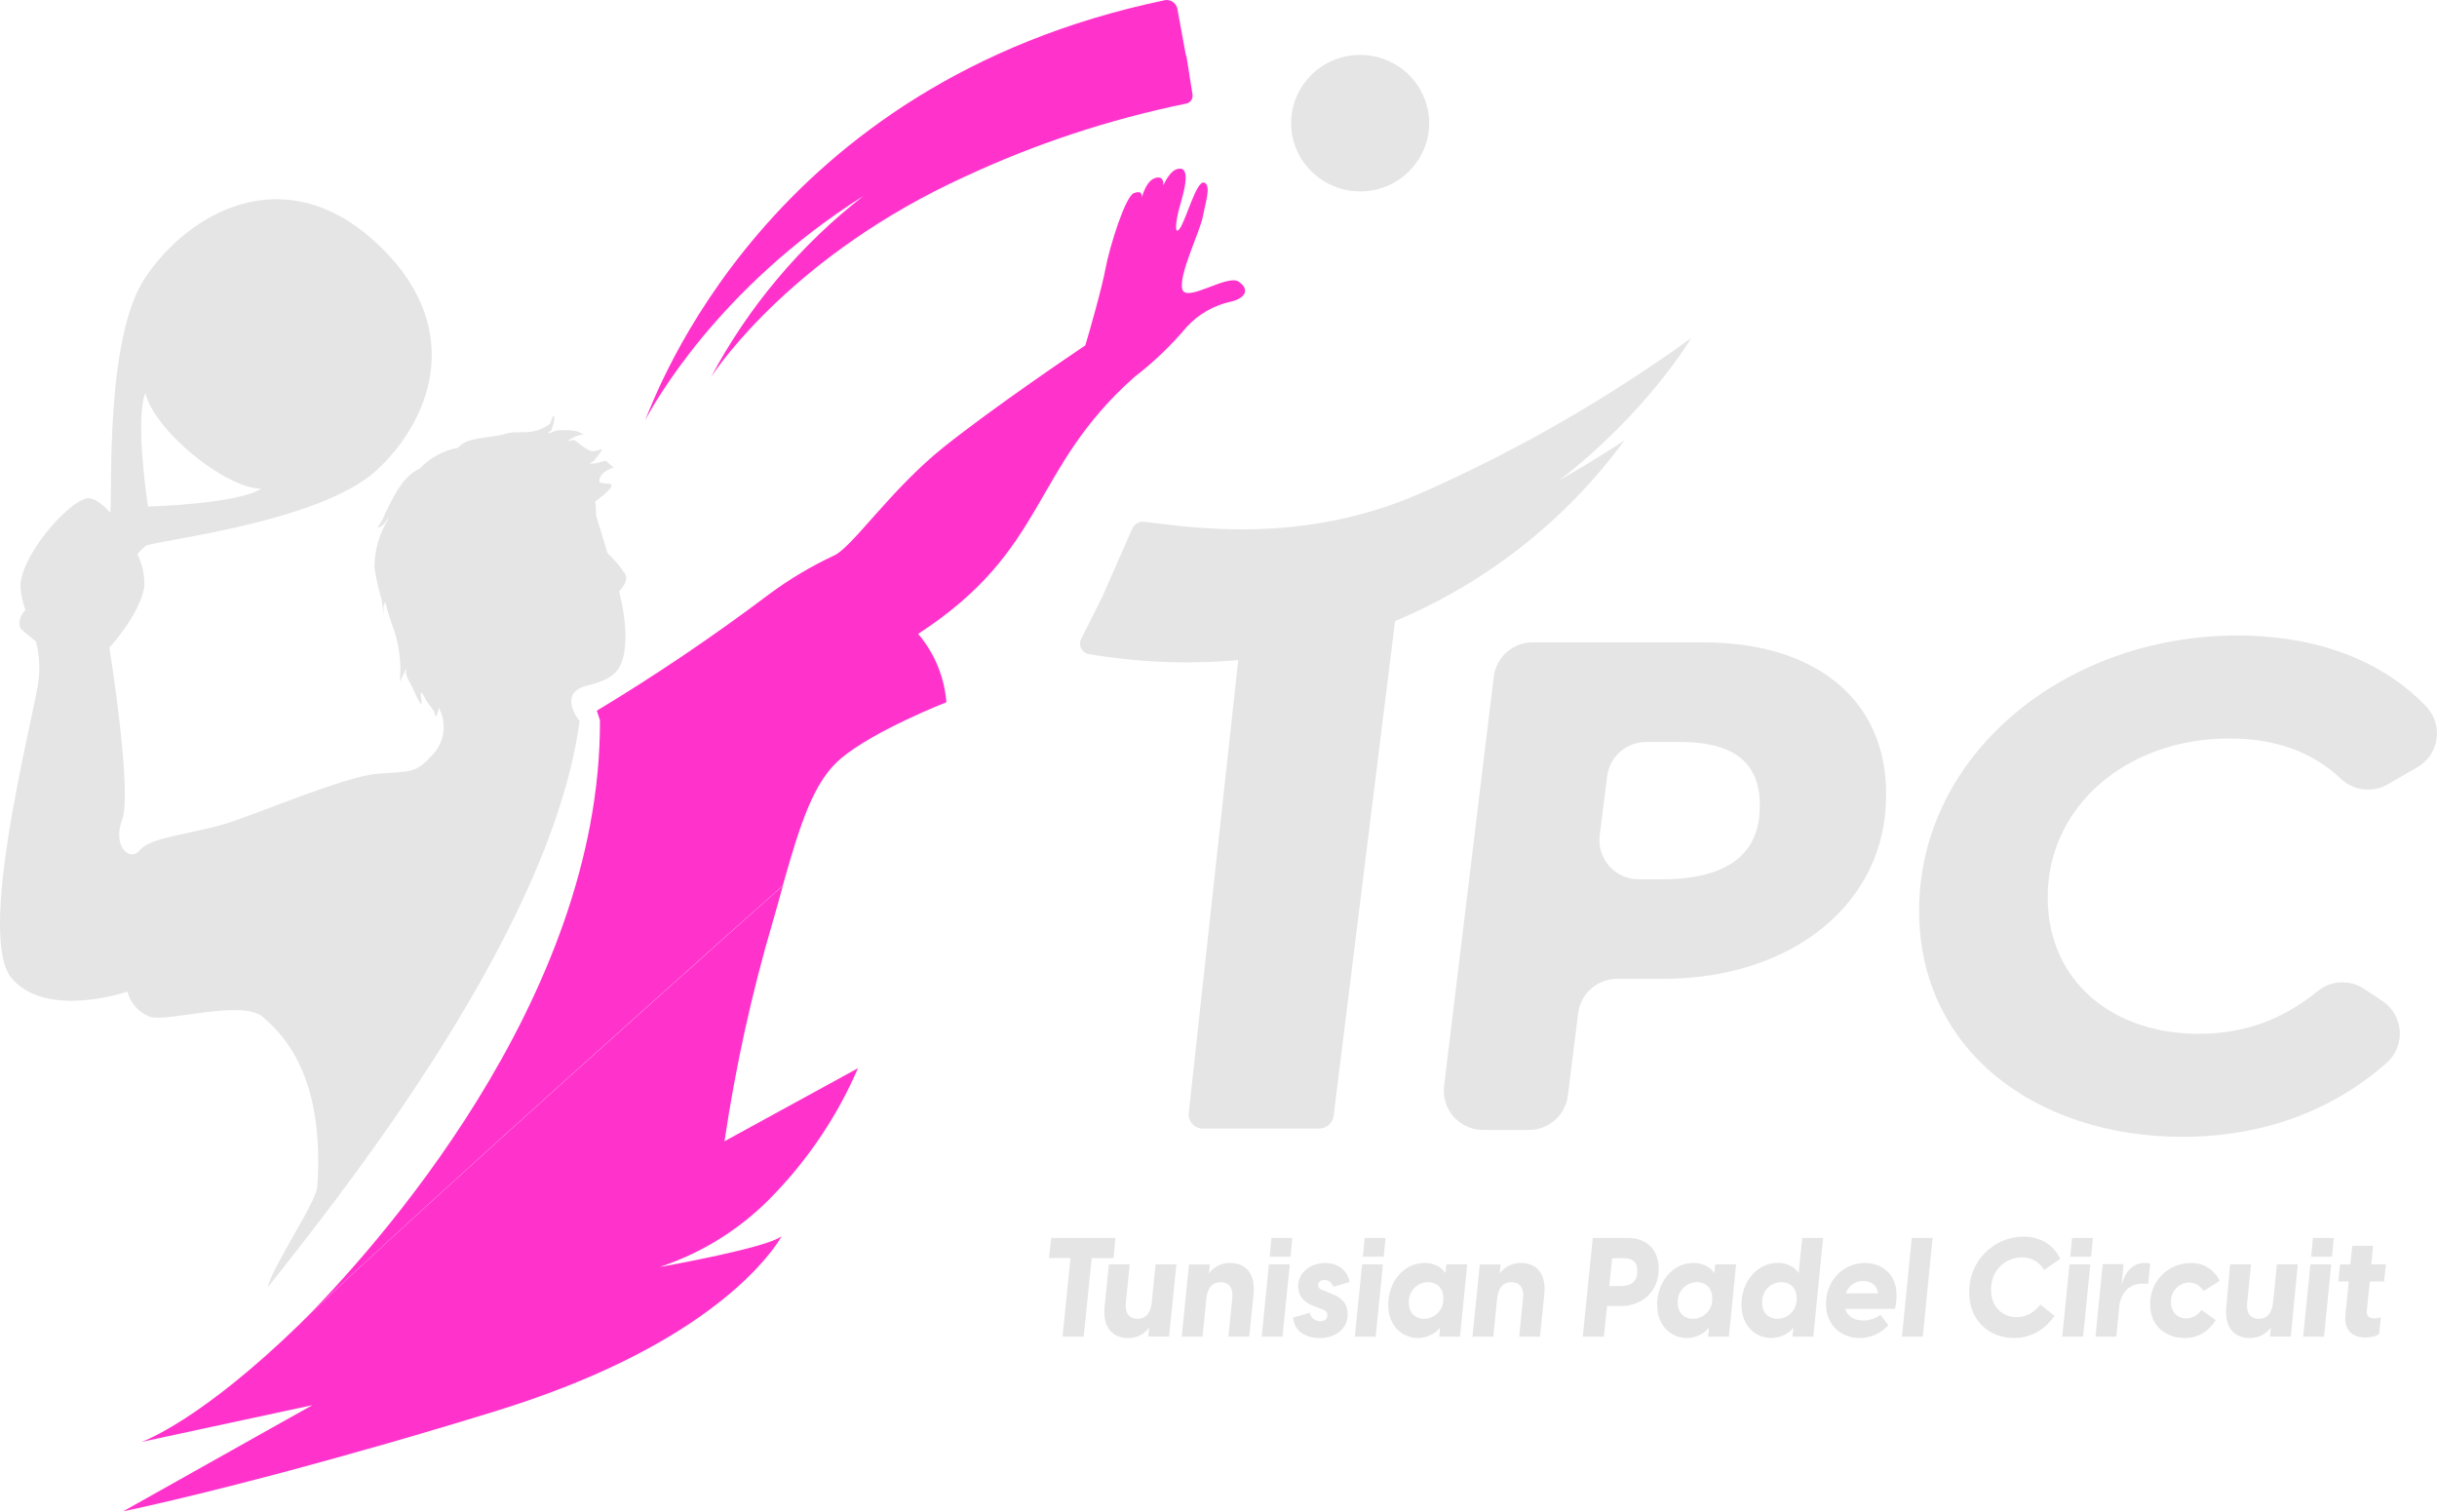 <svg width="598" height="371" viewBox="0 0 598 371" fill="none" xmlns="http://www.w3.org/2000/svg">
<path d="M333.714 13.483C330.378 13.474 327.115 14.453 324.334 16.295C321.554 18.138 319.381 20.762 318.09 23.837C316.812 26.898 316.484 30.273 317.149 33.523C317.814 36.773 319.441 39.748 321.819 42.061C324.182 44.409 327.189 46.005 330.459 46.647C333.746 47.299 337.152 46.97 340.254 45.7C343.335 44.434 345.971 42.282 347.829 39.517C349.384 37.239 350.343 34.607 350.617 31.862C350.891 29.118 350.472 26.348 349.397 23.808C348.54 21.772 347.293 19.923 345.728 18.364C344.15 16.81 342.279 15.583 340.224 14.755C338.164 13.889 335.948 13.456 333.714 13.483Z" fill="#E5E5E5"/>
<path d="M153.374 140.802C152.158 138.946 150.717 137.247 149.084 135.743C147.723 131.158 146.302 126.661 146.302 126.661C146.287 125.455 146.208 124.25 146.066 123.052C148.374 121.366 150.504 119.443 150.031 118.91C149.557 118.378 147.072 118.91 147.072 118.052C147.072 116.011 149.587 115.094 150.593 114.65C149.965 114.225 149.381 113.739 148.847 113.2C148.403 112.757 145.888 114.177 144.704 113.644L145.563 113.2C146.423 112.311 147.169 111.317 147.782 110.242C146.953 110.242 146.154 110.922 145.119 110.656C143.491 110.272 142.16 108.674 140.976 108.023C140.65 107.875 139.23 108.289 139.201 108.26C139.171 108.23 142.16 106.219 143.343 106.751C142.491 106.09 141.461 105.699 140.384 105.627C139.134 105.509 137.876 105.509 136.626 105.627C136.36 105.627 134.762 106.426 134.584 106.278C134.407 106.13 135.206 105.656 135.265 105.627C135.324 105.597 136.36 102.521 135.946 102.106C135.531 101.692 135.383 103.467 134.851 104.088C133.669 104.967 132.303 105.563 130.856 105.834C128.962 106.307 126.417 105.834 124.642 106.278C121.476 107.313 117.925 107.165 114.67 108.26C113.808 108.629 113.032 109.173 112.391 109.857C108.781 110.536 105.477 112.337 102.952 115.005C98.72 116.898 96.442 122.135 94.489 126.01C94.135 127.071 93.616 128.07 92.95 128.969C92.95 128.969 92.566 129.412 92.713 129.412C93.838 129.412 94.844 127.756 95.229 127.075C95.243 127.193 95.243 127.312 95.229 127.43C93.052 130.994 91.895 135.088 91.885 139.264C92.279 141.938 92.872 144.578 93.66 147.163C93.927 148.642 94.104 151.098 94.104 151.098C94.104 151.098 94.104 148.82 94.104 148.672C94.212 148.334 94.35 148.007 94.519 147.695C95.134 150.112 95.885 152.493 96.767 154.825C98.061 158.862 98.515 163.121 98.099 167.339L99.638 164.055C99.638 164.055 99.638 164.943 99.638 165.357C100.027 166.51 100.554 167.613 101.206 168.641C101.591 169.44 101.916 170.268 102.301 171.067C105.082 176.658 101.561 165.86 104.52 171.747C105.053 172.753 106 173.581 106.562 174.706C106.562 174.883 106.858 175.978 107.006 175.8C107.338 175.128 107.568 174.41 107.686 173.67C108.713 175.573 109.09 177.759 108.759 179.895C108.428 182.032 107.407 184.001 105.852 185.504C101.975 189.764 100.821 189.231 92.684 189.853C84.546 190.474 63.093 199.793 55.104 202.189C47.114 204.586 36.698 205.503 34.39 208.55C32.082 211.597 27.436 207.929 29.981 201.095C32.526 194.261 26.845 158.908 26.845 158.908C26.845 158.908 34.154 151.009 35.396 144.116C35.559 141.312 34.977 138.516 33.71 136.01C34.301 135.265 34.965 134.581 35.692 133.968C37.379 132.667 78.451 128.377 92.506 115.301C106.562 102.225 114.196 79.267 91.796 59.091C69.396 38.915 46.227 52.228 35.574 68.203C25.868 82.995 27.584 119.117 27.081 125.803C24.892 123.436 22.702 121.898 21.163 122.312C16.162 123.555 4.504 137.104 5.036 144.441C5.24 146.224 5.637 147.98 6.22 149.678C4.592 151.364 4.326 153.671 5.421 154.589L8.617 157.251L8.824 157.399C9.74 160.936 9.891 164.627 9.268 168.227C7.374 179.409 -5.794 230.353 2.994 240.205C11.783 250.056 31.254 243.311 31.254 243.311C31.625 244.721 32.33 246.021 33.308 247.102C34.286 248.183 35.51 249.013 36.876 249.524C41.255 250.796 59.453 245.175 64.484 249.524C69.514 253.873 79.723 263.902 77.859 291.208C77.593 295.083 66.319 311.591 65.756 315.822C78.51 299.402 135.058 230.856 142.219 176.924C142.219 176.924 136.567 170.061 144.083 168.227C151.599 166.393 153.493 163.878 153.493 155.18C153.31 151.793 152.784 148.433 151.925 145.151C152.871 143.968 154.292 142.37 153.374 140.802ZM35.692 96.426C37.675 105.301 54.778 119.591 64.07 119.946C58.152 123.703 36.314 124.294 36.314 124.294C36.314 124.294 32.999 102.876 35.692 96.426Z" fill="#E5E5E5"/>
<path d="M303.903 69.091C301.151 67.227 291.061 74.387 290.114 70.955C289.167 67.523 294.494 56.696 295.145 53.205C295.796 49.714 297.305 45.424 295.47 44.803C293.635 44.181 291.061 53.826 289.552 55.985C288.043 58.145 288.605 54.122 289.226 51.636C289.848 49.151 292.363 42.022 289.877 41.4H289.404C287.125 41.4 285.468 45.513 285.468 45.513C285.468 45.513 285.794 43.028 283.575 43.649C281.355 44.27 280.438 47.643 280.172 48.441C280.172 47.968 280.349 46.607 278.248 47.377C276.147 48.146 272.33 60.393 271.324 65.659C270.495 70.363 267.152 81.99 266.323 84.741C263.867 86.398 243.893 99.859 231.524 109.74C218.357 120.301 208.947 134.561 204.538 136.365C199.027 138.952 193.784 142.073 188.884 145.684C175.246 155.977 161.083 165.556 146.451 174.381L147.22 176.718C147.516 245.619 90.85 307.509 74.427 324.017C100.23 298.989 190.63 218.579 192.08 217.307C196.489 201.657 199.774 191.569 206.432 186.037C214.628 179.173 232.235 172.31 232.235 172.31C231.741 166.131 229.319 160.264 225.31 155.536C257.357 134.679 252.623 115.449 278.307 92.551C283.053 88.91 287.389 84.763 291.239 80.185C294.163 77.023 298 74.852 302.217 73.972C305.62 73.144 306.744 70.955 303.903 69.091Z" fill="#FF33CC"/>
<path d="M161.867 310.881C163.435 310.615 188.262 306.148 191.783 303.337C191.428 304.018 180.539 324.046 138.106 340.524C133.194 342.447 127.897 344.282 122.127 346.086C101.679 352.417 83.925 357.387 69.692 361.204L65.756 362.239C43.8 368.008 31.135 370.671 30.247 370.818L68.715 349.222L76.646 344.785L34.716 353.808C35.544 353.512 49.511 348.305 73.687 324.756L74.427 324.017C100.26 298.989 190.688 218.579 192.109 217.307C191.339 220.088 190.511 223.224 189.623 226.182C184.432 243.833 180.477 261.824 177.787 280.025L210.544 262.097C205.632 273.474 198.727 283.884 190.156 292.835C182.381 301.117 172.655 307.321 161.867 310.881Z" fill="#FF33CC"/>
<path d="M158.139 103.585C158.211 103.474 158.271 103.355 158.316 103.231L158.139 103.585Z" fill="#FF33CC"/>
<path d="M174.472 92.521C176.396 89.563 195.186 62.345 236.613 43.411C253.993 35.301 272.268 29.264 291.06 25.424C291.552 25.331 291.99 25.051 292.282 24.643C292.574 24.236 292.698 23.732 292.628 23.235L291.178 14.005C291.14 13.798 291.071 13.598 290.971 13.413L288.959 2.438C288.884 1.725 288.531 1.071 287.978 0.617C287.424 0.163 286.713 -0.055 286 0.012C187.847 20.395 160.801 97.402 158.257 103.23C160.062 99.769 175.834 70.836 211.905 48.056C196.439 60.081 183.684 75.233 174.472 92.521Z" fill="#FF33CC"/>
<path d="M260.729 327.97H265.924L267.883 308.701H273.239L273.728 303.739H257.945L257.418 308.686H262.68L260.729 327.97Z" fill="#E5E5E5"/>
<path d="M288.672 310.236H283.557L282.607 319.735C282.344 321.927 281.357 323.586 279.121 323.586C276.885 323.586 276.03 321.949 276.257 319.735L277.214 310.236H272.099L271.047 320.67C270.521 326.092 273.341 328.306 276.761 328.306C277.775 328.333 278.78 328.115 279.691 327.669C280.602 327.224 281.392 326.565 281.993 325.749L281.759 327.941H286.874L288.672 310.236Z" fill="#E5E5E5"/>
<path d="M289.973 327.97H295.088L296.038 318.471C296.301 316.279 297.287 314.613 299.523 314.613C301.759 314.613 302.614 316.249 302.388 318.471L301.43 327.97H306.545L307.598 317.535C308.124 312.113 305.296 309.892 301.876 309.892C300.863 309.866 299.858 310.086 298.947 310.531C298.036 310.976 297.246 311.634 296.644 312.45L296.878 310.257H291.763L289.973 327.97Z" fill="#E5E5E5"/>
<path d="M309.593 327.97H314.708L316.483 310.236H311.368L309.593 327.97ZM311.566 308.358H316.681L317.105 303.754H311.989L311.566 308.358Z" fill="#E5E5E5"/>
<path d="M323.835 328.306C327.678 328.306 330.703 326.114 330.703 322.461C330.703 319.421 328.57 318.127 326.955 317.55L324.624 316.593C323.666 316.249 323.469 315.811 323.469 315.299C323.469 314.51 324.032 314.072 325.018 314.072C325.508 314.061 325.986 314.222 326.371 314.526C326.755 314.83 327.021 315.259 327.123 315.738L331.135 314.583C330.769 311.821 328.336 309.907 325.15 309.907C321.628 309.907 318.537 312.23 318.537 315.606C318.537 317.616 319.626 319.421 322.19 320.378L324.266 321.196C325.347 321.569 325.727 321.978 325.727 322.731C325.727 323.754 324.872 324.192 323.951 324.192C323.349 324.196 322.764 323.99 322.296 323.611C321.828 323.231 321.507 322.7 321.387 322.11L317.309 323.308C317.572 326.604 320.349 328.306 323.835 328.306Z" fill="#E5E5E5"/>
<path d="M332.457 327.97H337.572L339.348 310.236H334.233L332.457 327.97ZM334.43 308.358H339.545L339.976 303.754H334.861L334.43 308.358Z" fill="#E5E5E5"/>
<path d="M347.912 328.306C350.74 328.306 352.808 326.604 353.137 325.954H353.378L353.144 327.97H358.259L360.035 310.236H354.92L354.693 312.245H354.525C354.233 311.602 352.655 309.892 349.564 309.892C344.5 309.892 340.649 314.496 340.649 320.122C340.641 325.479 344.229 328.306 347.912 328.306ZM345.72 319.647C345.68 319.003 345.772 318.357 345.99 317.749C346.208 317.141 346.548 316.584 346.988 316.111C347.428 315.639 347.96 315.261 348.551 315.001C349.142 314.741 349.78 314.604 350.426 314.598C352.165 314.598 354.174 315.621 354.174 318.559C354.213 319.203 354.12 319.848 353.902 320.455C353.683 321.062 353.344 321.618 352.904 322.09C352.463 322.561 351.932 322.938 351.341 323.198C350.751 323.458 350.114 323.595 349.469 323.601C347.744 323.601 345.705 322.578 345.705 319.647H345.72Z" fill="#E5E5E5"/>
<path d="M361.321 327.97H366.436L367.386 318.471C367.649 316.279 368.636 314.613 370.872 314.613C373.108 314.613 373.963 316.249 373.736 318.471L372.779 327.97H377.894L378.954 317.535C379.48 312.113 376.652 309.892 373.232 309.892C372.218 309.866 371.214 310.086 370.303 310.531C369.392 310.976 368.602 311.634 368 312.45L368.234 310.257H363.119L361.321 327.97Z" fill="#E5E5E5"/>
<path d="M388.387 327.97H393.568L394.357 320.466H397.711C403.104 320.466 407.021 316.717 407.021 311.361C407.021 306.618 404.098 303.754 399.392 303.754H390.842L388.387 327.97ZM394.869 315.548L395.6 308.73H398.457C400.466 308.73 401.811 309.549 401.781 311.938C401.781 314.7 399.94 315.548 397.704 315.548H394.869Z" fill="#E5E5E5"/>
<path d="M413.897 328.306C416.725 328.306 418.793 326.604 419.122 325.954H419.356L419.122 327.97H424.237L426.013 310.236H420.897L420.671 312.245H420.503C420.211 311.602 418.632 309.892 415.541 309.892C410.477 309.892 406.634 314.496 406.634 320.122C406.634 325.479 410.214 328.306 413.897 328.306ZM411.705 319.647C411.664 319.003 411.755 318.357 411.972 317.749C412.189 317.142 412.528 316.584 412.968 316.112C413.408 315.639 413.939 315.261 414.53 315.001C415.12 314.741 415.758 314.604 416.403 314.598C418.143 314.598 420.152 315.621 420.152 318.559C420.191 319.203 420.098 319.848 419.88 320.455C419.661 321.062 419.321 321.618 418.881 322.09C418.441 322.561 417.91 322.938 417.319 323.198C416.728 323.458 416.091 323.595 415.446 323.601C413.729 323.601 411.698 322.578 411.698 319.647H411.705Z" fill="#E5E5E5"/>
<path d="M434.606 328.306C437.434 328.306 439.509 326.604 439.838 325.954H440.064L439.838 327.97H444.953L447.364 303.739H442.249L441.358 312.23H441.197C440.897 311.587 439.319 309.877 436.228 309.877C431.164 309.877 427.321 314.481 427.321 320.108C427.342 325.479 430.923 328.306 434.606 328.306ZM432.414 319.647C432.373 319.003 432.464 318.357 432.681 317.749C432.898 317.142 433.237 316.584 433.677 316.112C434.117 315.639 434.648 315.261 435.239 315.001C435.829 314.741 436.467 314.604 437.112 314.598C438.859 314.598 440.861 315.621 440.861 318.559C440.901 319.202 440.809 319.847 440.591 320.454C440.374 321.061 440.035 321.617 439.595 322.089C439.155 322.561 438.624 322.938 438.034 323.198C437.444 323.458 436.807 323.595 436.162 323.601C434.445 323.601 432.406 322.578 432.406 319.647H432.414Z" fill="#E5E5E5"/>
<path d="M456.338 328.306C457.67 328.317 458.989 328.038 460.203 327.491C461.418 326.944 462.5 326.14 463.375 325.135L461.431 322.614C460.21 323.532 458.72 324.022 457.193 324.01C455.001 324.01 453.349 323.06 452.808 321.145H465.004C466.816 313.107 462.016 309.892 457.573 309.892C452.385 309.892 448.073 314.189 448.073 319.852C448.051 325.34 451.931 328.306 456.338 328.306ZM452.955 317.345C453.242 316.459 453.804 315.687 454.559 315.142C455.315 314.597 456.225 314.306 457.156 314.313C458.968 314.313 460.613 315.234 460.81 317.345H452.955Z" fill="#E5E5E5"/>
<path d="M466.707 327.97H471.822L474.233 303.739H469.118L466.707 327.97Z" fill="#E5E5E5"/>
<path d="M494.182 328.306C497.471 328.306 501.219 327.05 504.142 322.855L500.693 320.122C498.983 322.168 497.171 323.191 494.847 323.191C491.325 323.191 488.563 320.634 488.563 316.41C488.563 311.836 491.917 308.533 496.126 308.533C497.23 308.496 498.322 308.763 499.284 309.304C500.247 309.845 501.042 310.64 501.585 311.602L505.567 308.869C503.492 304.675 499.721 303.418 496.491 303.418C494.719 303.437 492.969 303.806 491.34 304.505C489.712 305.203 488.238 306.217 487.003 307.488C485.768 308.759 484.797 310.262 484.145 311.91C483.494 313.557 483.175 315.318 483.207 317.09C483.199 324.01 488.066 328.306 494.182 328.306Z" fill="#E5E5E5"/>
<path d="M506.042 327.97H511.157L512.933 310.236H507.818L506.042 327.97ZM508.015 308.358H513.13L513.561 303.754H508.446L508.015 308.358Z" fill="#E5E5E5"/>
<path d="M514.197 327.97H519.312L520.101 319.932C520.693 316.966 522.637 314.956 525.757 314.956C526.21 314.944 526.663 314.978 527.109 315.058L527.635 310.111C527.242 309.936 526.815 309.854 526.386 309.87C523.163 309.87 521.387 312.296 520.598 315.292L521.088 310.177H515.973L514.197 327.97Z" fill="#E5E5E5"/>
<path d="M536.06 328.306C539.283 328.306 541.848 326.845 543.689 323.922L540.233 321.43C539.81 322.048 539.247 322.559 538.591 322.921C537.935 323.282 537.204 323.485 536.455 323.513C534.351 323.513 532.706 321.942 532.706 319.457C532.68 318.851 532.775 318.246 532.985 317.677C533.196 317.108 533.518 316.587 533.932 316.144C534.346 315.701 534.845 315.345 535.399 315.097C535.952 314.849 536.55 314.714 537.157 314.7C537.88 314.698 538.59 314.889 539.215 315.254C539.839 315.619 540.355 316.144 540.708 316.776L544.654 314.291C544.039 312.93 543.03 311.785 541.757 311.003C540.484 310.222 539.007 309.84 537.515 309.907C536.188 309.911 534.876 310.181 533.655 310.701C532.435 311.221 531.331 311.98 530.408 312.933C529.486 313.887 528.764 315.016 528.285 316.253C527.807 317.49 527.581 318.811 527.621 320.137C527.621 325.515 531.632 328.306 536.06 328.306Z" fill="#E5E5E5"/>
<path d="M563.828 310.236H558.713L557.756 319.735C557.493 321.927 556.506 323.586 554.27 323.586C552.034 323.586 551.179 321.949 551.413 319.735L552.363 310.236H547.248L546.291 320.67C545.765 326.092 548.593 328.306 552.012 328.306C553.025 328.333 554.029 328.115 554.939 327.669C555.849 327.224 556.637 326.565 557.237 325.749L557.01 327.941H562.126L563.828 310.236Z" fill="#E5E5E5"/>
<path d="M565.158 327.97H570.273L572.049 310.236H566.934L565.158 327.97ZM567.131 308.358H572.246L572.67 303.754H567.555L567.131 308.358Z" fill="#E5E5E5"/>
<path d="M580.445 328.175C581.629 328.175 583.141 327.934 583.799 327.254L584.23 323.228C583.698 323.397 583.144 323.488 582.586 323.498C581.037 323.498 580.679 322.548 580.774 321.657L581.505 314.43H585.019L585.451 310.236H581.863L582.323 305.698H577.208L576.747 310.236H574.212L573.788 314.43H576.353L575.527 322.512C575.154 326.567 577.288 328.175 580.445 328.175Z" fill="#E5E5E5"/>
<path d="M363.906 277.255H375.181C377.524 277.254 379.787 276.398 381.545 274.848C383.302 273.298 384.433 271.161 384.726 268.836L387.258 248.588C387.551 246.264 388.682 244.128 390.439 242.579C392.197 241.03 394.46 240.176 396.803 240.177H408.055C439.799 240.177 462.825 221.642 462.825 195.187C463.019 171.762 445.604 157.611 417.927 157.611H376.084C373.734 157.612 371.465 158.472 369.707 160.03C367.948 161.589 366.821 163.737 366.539 166.069L354.353 266.484C354.188 267.835 354.313 269.205 354.718 270.504C355.123 271.803 355.799 273.001 356.702 274.02C357.605 275.038 358.715 275.853 359.956 276.41C361.198 276.968 362.544 277.256 363.906 277.255ZM392.541 204.938L394.372 190.468C394.666 188.145 395.798 186.009 397.555 184.461C399.312 182.912 401.575 182.058 403.917 182.057H412.27C424.083 182.057 432.015 186.099 431.82 197.897C431.82 211.542 420.982 215.755 407.821 215.755H402.086C400.721 215.756 399.371 215.466 398.127 214.905C396.882 214.344 395.772 213.525 394.869 212.501C393.966 211.478 393.291 210.274 392.89 208.97C392.488 207.666 392.37 206.291 392.541 204.938Z" fill="#E5E5E5"/>
<path d="M535.563 278.944C551.825 278.944 569.988 274.544 585.595 260.853C586.708 259.879 587.582 258.661 588.148 257.295C588.714 255.929 588.957 254.451 588.859 252.975C588.761 251.5 588.325 250.066 587.583 248.787C586.841 247.507 585.814 246.416 584.582 245.597L580.149 242.661C578.453 241.521 576.436 240.952 574.394 241.038C572.352 241.123 570.391 241.858 568.796 243.136C560.186 250.145 550.874 253.665 539.436 253.665C518.724 253.665 502.47 241.033 502.47 220.139C502.47 197.554 522.208 181.2 546.986 181.2C558.409 181.2 567.432 184.502 574.453 191.114C575.957 192.535 577.879 193.435 579.935 193.681C581.991 193.926 584.071 193.504 585.868 192.477L593.153 188.279C594.411 187.563 595.49 186.571 596.309 185.378C597.128 184.185 597.667 182.822 597.883 181.391C598.1 179.96 597.99 178.499 597.56 177.117C597.131 175.736 596.394 174.469 595.405 173.412C582.813 160.173 564.97 155.929 549.113 155.929C506.538 155.929 470.921 185.242 470.921 223.495C470.921 257.684 499.564 278.944 535.563 278.944Z" fill="#E5E5E5"/>
<path d="M415 82.944C394.333 97.902 372.121 110.648 348.739 120.968C318.601 134.268 290.43 129.05 280.78 128.033C280.183 127.958 279.578 128.075 279.053 128.366C278.529 128.657 278.112 129.107 277.864 129.649L270.532 146.334L265.255 156.884C265 157.445 264.954 158.077 265.126 158.668C265.298 159.259 265.677 159.77 266.195 160.11C266.539 160.339 266.935 160.481 267.347 160.521C279.398 162.556 291.664 163.041 303.841 161.965L291.684 273.25C291.653 273.732 291.725 274.215 291.896 274.668C292.067 275.12 292.332 275.532 292.675 275.876C293.015 276.224 293.428 276.495 293.885 276.67C294.347 276.856 294.844 276.94 295.343 276.915H323.586C324.452 276.943 325.299 276.658 325.97 276.114C326.64 275.57 327.088 274.803 327.23 273.957L342.325 152.396C364.801 142.955 384.255 127.632 398.601 108.072C396.866 109.205 391.232 112.921 382.566 117.915C404.475 100.921 415 82.944 415 82.944Z" fill="#E5E5E5"/>
</svg>
